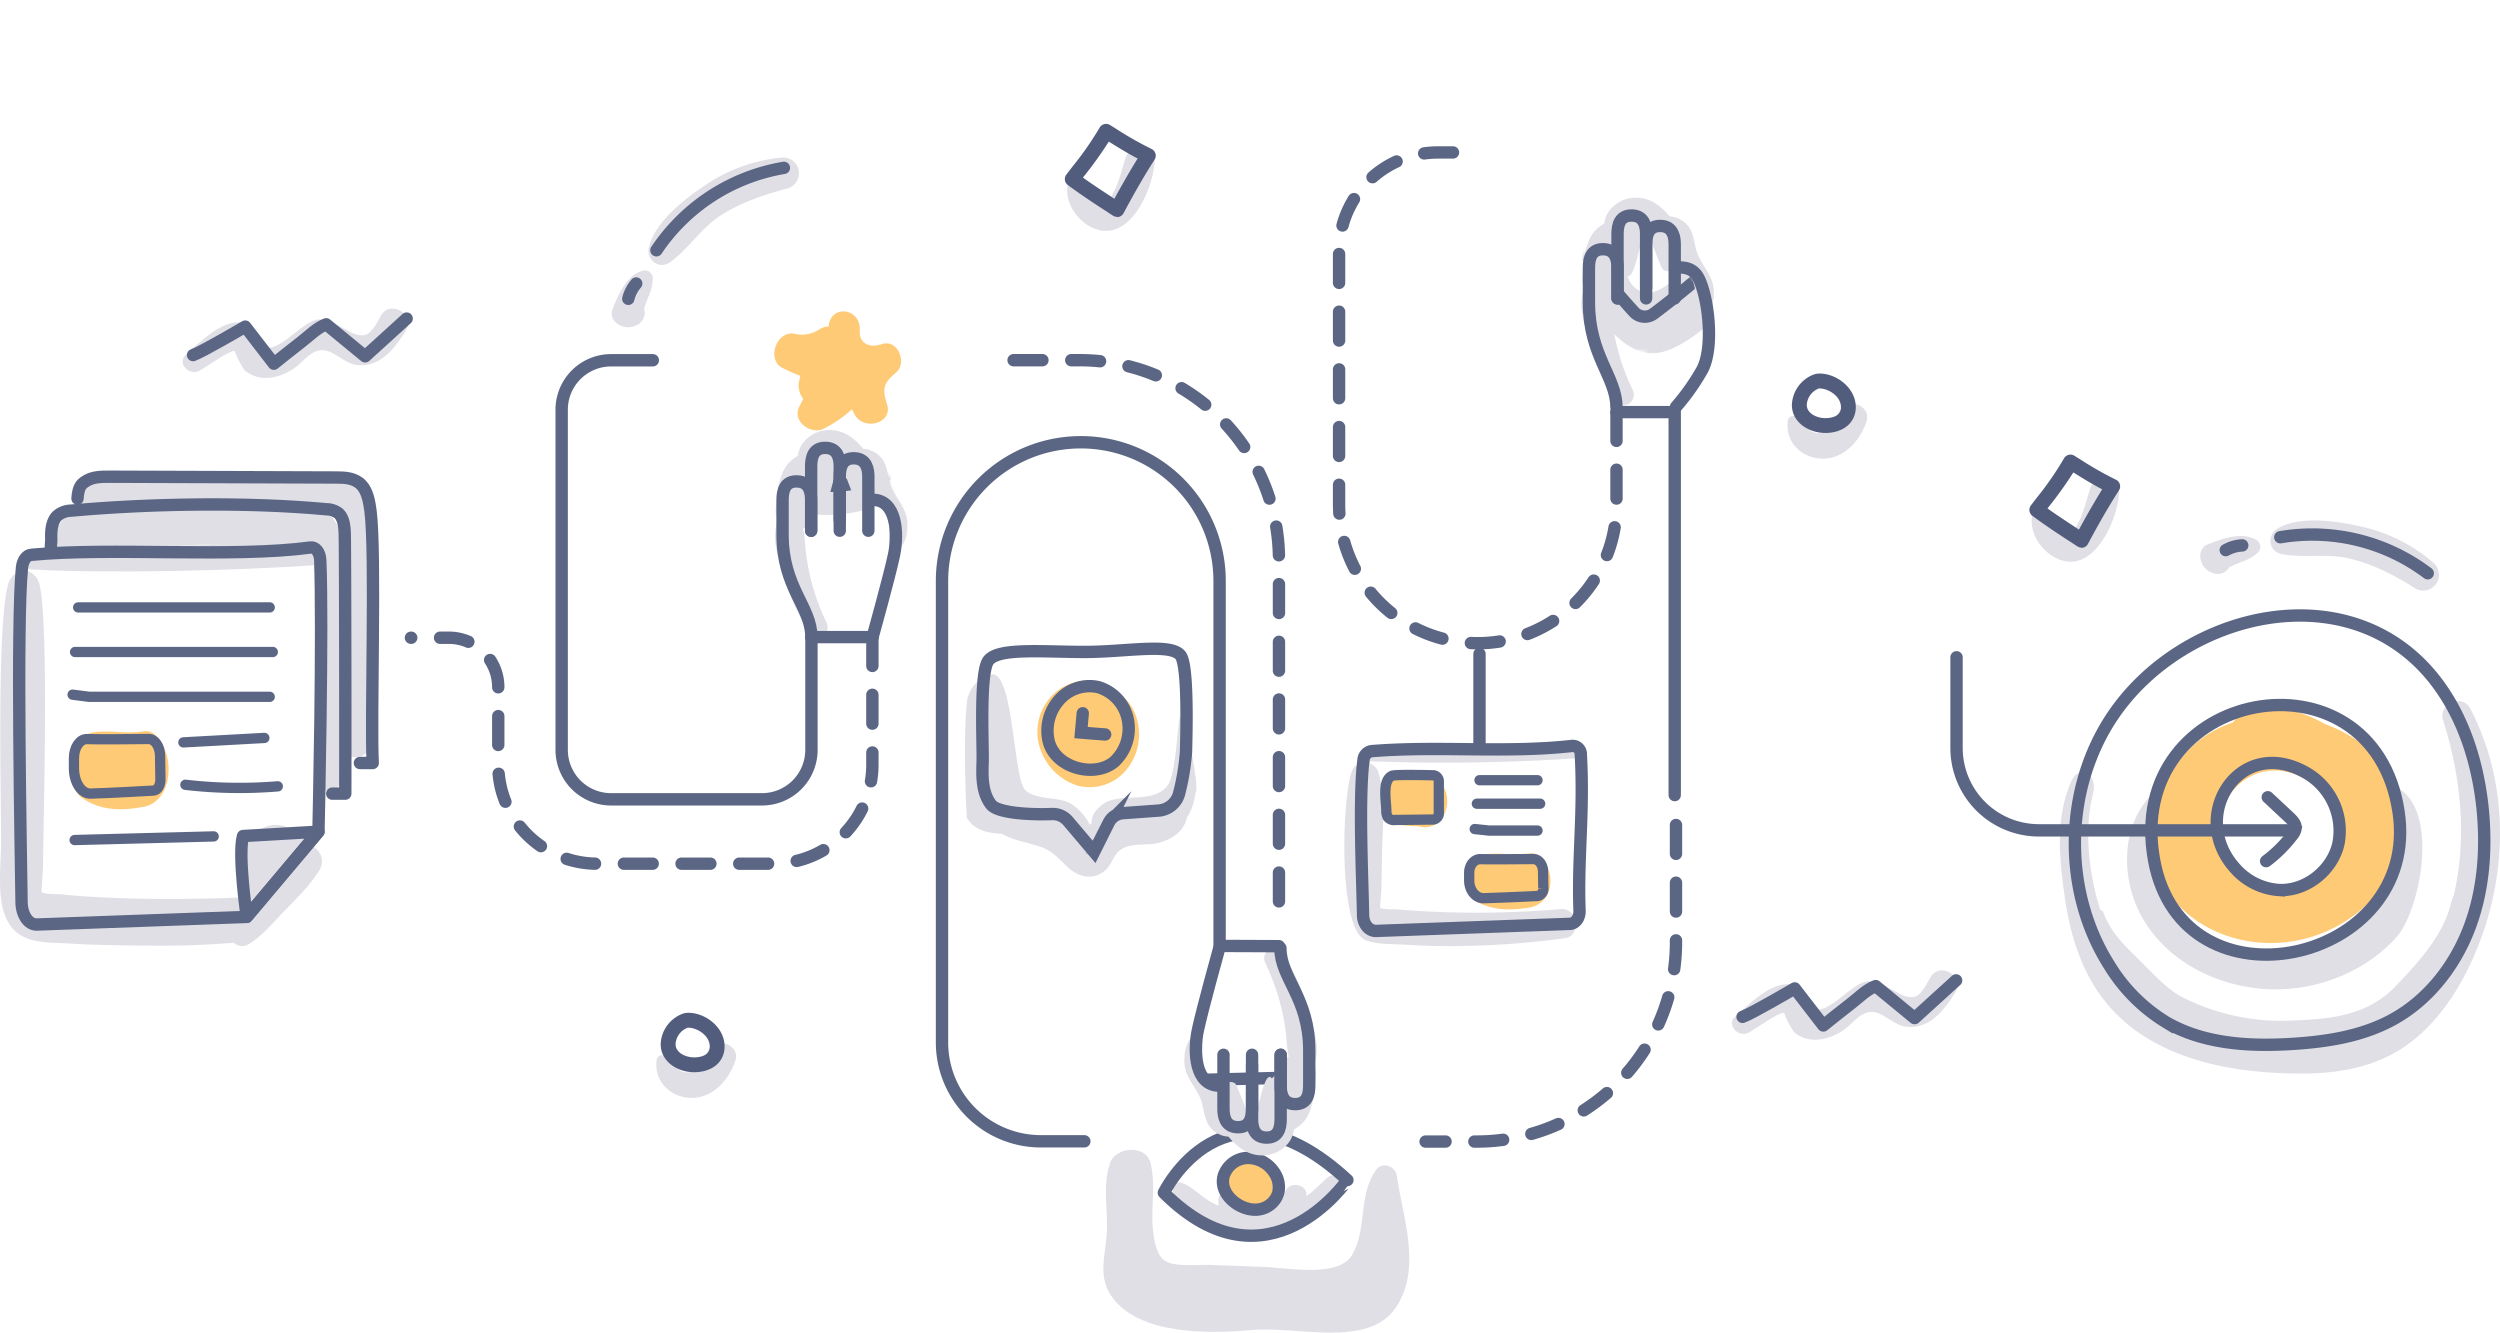 <svg xmlns="http://www.w3.org/2000/svg" xmlns:xlink="http://www.w3.org/1999/xlink" viewBox="0 0 606.76 323.43"><defs><style>.cls-1{filter:url(#luminosity-noclip);}.cls-2{filter:url(#luminosity-noclip-2);}.cls-3{filter:url(#luminosity-noclip-3);}.cls-4{isolation:isolate;}.cls-10,.cls-5{fill:#e0dfe6;}.cls-13,.cls-6{fill:#ffca76;}.cls-14,.cls-16,.cls-18,.cls-19,.cls-7,.cls-9{fill:none;}.cls-13,.cls-14,.cls-16,.cls-18,.cls-19,.cls-7,.cls-9{stroke:#5a6684;}.cls-14,.cls-16,.cls-19,.cls-7,.cls-9{stroke-linecap:round;}.cls-13,.cls-14,.cls-16,.cls-18,.cls-19,.cls-7{stroke-miterlimit:10;}.cls-13,.cls-14,.cls-16,.cls-18,.cls-7,.cls-9{stroke-width:3px;}.cls-8{mask:url(#mask);}.cls-9{stroke-linejoin:round;}.cls-10{mix-blend-mode:multiply;}.cls-11{mask:url(#mask-2);}.cls-12{mask:url(#mask-3);}.cls-14{stroke-dasharray:7;}.cls-15{mask:url(#mask-4);}.cls-16{stroke-dasharray:7.32 7.32;}.cls-17{fill:#525d7d;}.cls-19{stroke-width:2.5px;}.cls-20{filter:url(#luminosity-noclip-4);}</style><filter id="luminosity-noclip" x="360.35" y="0" width="83.12" height="88.45" filterUnits="userSpaceOnUse" color-interpolation-filters="sRGB"><feFlood flood-color="#fff" result="bg"/><feBlend in="SourceGraphic" in2="bg"/></filter><mask id="mask" x="360.35" y="0" width="83.12" height="88.45" maskUnits="userSpaceOnUse"><path class="cls-1" d="M414.89,80.49a26.46,26.46,0,0,0-3.8-13.12,4.36,4.36,0,0,0-4.85-2c3.51-1.19,0-8.12-1.54-9.86a4.29,4.29,0,0,0-5.17-.67c-.31-.42-.63-.84-1-1.26-2.31-2.67-7.66-.63-7.28,3,0,.49.16,1.1.28,1.76a4.46,4.46,0,0,0-2.21,1c-4.08-1-6.32,5.08-3.11,7.62-.7,4.39-1.55,11.07,2.26,14.27A5.76,5.76,0,0,0,392,82.69a5,5,0,0,0,3.34,1.77,4.46,4.46,0,0,0,3.44.76,4.46,4.46,0,0,0,4.64.82,4.94,4.94,0,0,0,.37.85,2.59,2.59,0,0,0,1.61,1.28,3.49,3.49,0,0,0,1.78.24,3.44,3.44,0,0,0,.45-.1c2.06.4,3.8-1.67,3.71-3.64A4.16,4.16,0,0,0,414.89,80.49Z"/></mask><filter id="luminosity-noclip-2" x="164.94" y="52.21" width="70.87" height="75.96" filterUnits="userSpaceOnUse" color-interpolation-filters="sRGB"><feFlood flood-color="#fff" result="bg"/><feBlend in="SourceGraphic" in2="bg"/></filter><mask id="mask-2" x="164.94" y="52.21" width="70.87" height="75.96" maskUnits="userSpaceOnUse"><path class="cls-2" d="M214.91,115.28c-1.1-1.41-5.66-.54-6.28-.75-6.1-2.07-22.2,3.54-19,3.8,1.8.14-.4,10.63.3,9.65,3.45-.18,9-2.06,12.2-1.18.27.8,5.89,1,6.89,1.25,1.89.43,2.63-.36,4.53.07C217.3,129,217.29,118.32,214.91,115.28Z"/></mask><filter id="luminosity-noclip-3" x="271.32" y="257.75" width="66.61" height="58.68" filterUnits="userSpaceOnUse" color-interpolation-filters="sRGB"><feFlood flood-color="#fff" result="bg"/><feBlend in="SourceGraphic" in2="bg"/></filter><mask id="mask-3" x="271.32" y="257.75" width="66.61" height="58.68" maskUnits="userSpaceOnUse"><path class="cls-3" d="M315,259c-4-1.47-9-.9-13.19-1-3.8-.11-7.54-1-10.64,1.47a2.15,2.15,0,0,0,0,3c2.86,2.65,6.93,2,10.64,2.11,4.24.17,9.09,1,13.19-.15C317.82,263.63,317.54,260,315,259Z"/></mask><filter id="luminosity-noclip-4" x="401.3" y="27.84" width="160.91" height="204.75" filterUnits="userSpaceOnUse" color-interpolation-filters="sRGB"><feFlood flood-color="#fff" result="bg"/><feBlend in="SourceGraphic" in2="bg"/></filter><mask id="mask-4" x="401.3" y="27.84" width="160.91" height="204.75" maskUnits="userSpaceOnUse"><g class="cls-20"><path d="M404.6,97.59a136.89,136.89,0,0,1-3.12-37.75,149.24,149.24,0,0,1,2.08-19.09c.73-4.14-2.57-10.13,2.89-12.68.55-.26,4.32-.33,4.67,0,4.45,3.92.63,11.69,0,16.28A150.63,150.63,0,0,0,409.74,61c-.31,12,1.34,23.86,3.36,35.8C413.63,100,405.35,100.78,404.6,97.59Z"/><path d="M558.62,231.16c3.21-8.68,4-33.6,3.4-42.37a68.46,68.46,0,0,0-2.27-13.32c-.79-2.89-.21-6.12-6.16-7.9a2.46,2.46,0,0,0-1.71.19c-4.85,2.73-1,7-.35,10.2a68.34,68.34,0,0,1,1.5,11.66c.34,8.39-1.46,32.68-3.66,41C548.78,232.85,557.79,233.38,558.62,231.16Z"/></g></mask></defs><title>sec_ill_04</title><g class="cls-4"><g id="Layer_2" data-name="Layer 2"><g id="Section_04" data-name="Section 04"><path class="cls-5" d="M288,195.38c-.48-2.36-3.63-2.93-5.21-1.38-3.13,3.07-5,2.91-9.16,3.43a15.6,15.6,0,0,0-5.32,1.4,9.61,9.61,0,0,0-3.33,2.76,5.89,5.89,0,0,0-1.16,1.87c-5.48-5.66-13.2-8.36-20.67-4.31a1.88,1.88,0,0,0,0,3.21c2.88,1.61,5.74,2,8.86,3,3.31,1,4.69,2.77,7,5,2.58,2.5,6.25,3.45,9.21.9,1.61-1.39,1.87-3.51,3.53-4.84,2.64-2.11,6.48-1,9.69-1.93C286,203.26,289,200,288,195.38Z"/><path class="cls-5" d="M594.94,219c-1.95,8-7.79,14.35-13.51,20.35-6.73,7.06-15.54,8-25,8.33a53,53,0,0,1-27.09-5.82c-3.77-2-8.4-7.24-11.47-10.19-2.89-2.78-5.81-6-7.39-10.22-.68-1.81-2.56,1.16-2.51,3,.21,8.73,8.2,17,15.14,21.37,9.69,6.15,21.48,8.57,32.72,9.89,10.78,1.27,21.16-.3,29.54-7.61,7.16-6.24,13.68-16.22,15.71-25.54C601.8,219.36,596.36,213.24,594.94,219Z"/><path class="cls-5" d="M599.51,171.91c-1.91-3.64-7.84-1.16-6.57,2.84,4.89,15.45,6.22,32.17,1.17,47.75-2.38,7.33-6.11,14.62-11.49,20.1-6.32,6.44-14.44,8.33-23.11,8.41-13.41.13-29.41-1.71-39.46-11.82-10.49-10.56-15.75-32.54-12.05-46.63,1.23-4.68-3.3-7.49-5.37-2.78-3.87,8.81-2.81,19-1.46,28.33,1.32,9.12,4.17,18.11,10,25.27,11.51,14.06,31.34,17.33,48.3,17.17,9.44-.09,18.73-2,26.29-8.12C593,246.6,598,238.3,601.43,229.65,608.84,211.09,608.82,189.66,599.51,171.91Z"/><path class="cls-5" d="M582.51,191.59c-1.29-.86,1.27,5.25.46,6.36-2.39,3.27-1.34,7.65-2.18,11.48a26,26,0,0,1-5.66,11.49c-6.06,7-15.58,10.47-24.7,10.05-8.21-.37-16.58-4-21.46-10.8-5.43-7.54-5.6-16.13-3.43-24.8.52-2.06-2.13-3.8-3.67-2.14-7.56,8.12-7,21.47-1.33,30.5,6.06,9.71,17,15.19,28.13,16.23,12,1.12,24.86-3.46,33-12.54C587.2,221.17,592,197.92,582.51,191.59Z"/><path class="cls-6" d="M582.34,192.6c-2.78-8-10-13.94-18-16.85-7.45-4.17-17.62-6.54-22.43-.38A26.7,26.7,0,0,0,523.86,196a7.5,7.5,0,0,0-3.12,6.63c3.25,25.64,33.45,34.15,52.41,18.1C581.11,214,585.87,202.83,582.34,192.6Zm-43.27,4.5c2.68-8.41,13-14.81,24-5.51,3.13,4.55,6.13,12.35,2.88,17.13-.62.91-4.78,4-5.52,4.7-8.08,4-11.42.74-15.86-.75C540.47,210.26,537.14,203.16,539.07,197.1Z"/><path class="cls-7" d="M560,187.74a16.25,16.25,0,0,1,7.55,17c-1.46,6.46-7.81,11.57-14.43,11.27a15.54,15.54,0,0,1-10.54-5.16C530.8,198,543.71,178.06,560,187.74Z"/><path class="cls-7" d="M582.15,197.09c5.51,36.77-52.47,49.64-59.35,11.65C515.21,166.83,576,155.72,582.15,197.09Z"/><path class="cls-7" d="M591.46,165.68c6.55,8.72,9.91,19.52,11.06,30.37,1,9.81.31,19.93-3.2,29.15s-9.93,17.49-18.58,22.24c-7.43,4.08-16.05,5.41-24.51,5.93-10.4.64-21.34,0-30.36-5.18A41.34,41.34,0,0,1,512,234.37c-11.48-18-11.19-42.82.72-60.56C530,148.07,571.08,138.57,591.46,165.68Z"/><g class="cls-8"><path class="cls-5" d="M442.37,45.92c-5.82,7.41-12.08,18-18.87,24.59-5,4.83-15.62,16.06-23.38,15.2S387.68,75.3,382.25,70.46c-6.35-5.67-18-24.35-21.59-32.2-1-2.26.72-5.65,3.57-4.65,6.17,2.17,15,17.67,19.82,21.94q4.28,3.76,8.58,7.5c3,2.6,1.66,5.51,5.14,7.41,4.6,2.51,9.65-3.92,13-7,2.68-2.44,6.11-6,8.64-8.61,5.33-5.43,11.47-9.74,16.17-15.73C439.4,34.3,446.14,41.12,442.37,45.92Z"/><path class="cls-9" d="M400.67,3c-10.75,9.39-23.79,21.31-33.73,30.83a3.53,3.53,0,0,0-.29,4.79c9.72,11.8,19.88,26.09,29.91,37.07a3.57,3.57,0,0,0,4.78.46c12.37-9.26,25.79-21.71,37.21-33a4.28,4.28,0,0,0-.06-6.19c-10.45-9.8-20-21.55-29.21-33.17A6,6,0,0,0,400.67,3Z"/><path class="cls-6" d="M419.42,35.7c0-8.55-6.75-14.62-14.23-15.9a10.41,10.41,0,0,0-6.67.19,15.25,15.25,0,0,0-2.42.79c-4.58,1.66-8.66,5.26-10,9.93a15.38,15.38,0,0,0,1.68,11.38,14,14,0,0,0,10.79,8.75,12.63,12.63,0,0,0,7.06-.66C412.88,49.07,419.43,44,419.42,35.7Z"/><path class="cls-10" d="M417.89,23.14a2.62,2.62,0,0,0-3.81,2.93c1.47,5.66,1.17,9.25-1.7,14.52s-6.79,7.13-12.56,5.79c-4.56-1.05-9.38-3.3-10.46-8.33-.84-3.92,1.62-7.28,1.06-11.2-.24-1.66-2.31-2.47-3.74-2.13-7.53,1.83-7.56,12.7-5,18.46C385,51,393.24,54.82,401.35,55.61c8.73.86,15.43-3.62,19-11.42C423.45,37.57,425.08,27.6,417.89,23.14Z"/><path class="cls-7" d="M385.51,30.43C394.85,7.38,428.8,19.37,417.64,44,410.53,59.76,377.5,50.21,385.51,30.43Z"/><path class="cls-9" d="M399.13,29.95l0,7.82c3,0,5.09.06,8.15,0"/><path class="cls-9" d="M384.29,35.7c1.86.1,3.61-.09,5.47,0"/><path class="cls-9" d="M402.63,18.11c-.44,1.1.08,2.77-.08,4.87"/><path class="cls-9" d="M419.42,34.09a32,32,0,0,1-5.35.21"/><path class="cls-9" d="M403.41,51.9c0-1.53-.09-3.19,0-5.1"/></g><path class="cls-5" d="M339,285.33c-.33-2.33-3.59-3.56-5.14-1.26-4.3,6.36-2,14.28-5.73,20.55-3.35,5.63-16.09,3-21.84,2.84q-6.41-.22-12.81-.47c-2.76-.11-8.58.63-10.93-1.11-2.53-1.87-2.89-8.11-2.87-10.66,0-4.48.62-8.36-.39-12.83-1.06-4.66-8.58-4.19-9.92,0-1.9,5.92-.31,11.46-.78,17.47-.4,5.11-2.1,10,1.16,14.73,6.54,9.43,23.5,9.16,34,8.22,11.33-1,28.3,4.46,35-5.45C345.15,308,340.53,295.75,339,285.33Z"/><path class="cls-6" d="M205.28,100.63c.51-.41,1-.85,1.48-1.3.25.49.51,1,.77,1.44,2.17,3.8,9.25,2,7.76-2.66-1.21-3.8-.87-5.11,2.16-7.66,2.84-2.39.45-8.25-3.43-6.93-2.68.91-5,.1-5.35-2.46,0-.5,0-1,0-1.55-.25-4.75-6.9-5.5-7.53-.55,0,.1,0,.2,0,.3a3.85,3.85,0,0,0-2.14.6A7.72,7.72,0,0,1,192.81,81c-4.36-.8-6.88,6.32-2.87,8.32a45,45,0,0,0,4.31,1.92c-.1.41-.21.82-.31,1.23a5.33,5.33,0,0,0,1,4.34l-1,2c-1.69,3.47,2.9,6.82,6,5.23A33.26,33.26,0,0,0,205.28,100.63Z"/><g class="cls-11"><path class="cls-5" d="M233.4,82.69c-.83-4-6.79-2.91-6.9.93-.37,12.91-12,24.86-25,25A23.37,23.37,0,0,1,185.94,103c-5.69-4.95-9.6-11.59-12.3-18.34-3.58-8.95-8.93-7.72-8.69,2,.27,11,2.25,22.48,11,29.61a39,39,0,0,0,27.85,8.57c10.64-1,18.42-5.87,24.26-14.65,2.64-4,5.4-8.19,6.23-13S234.35,87.27,233.4,82.69Z"/><path class="cls-7" d="M181.1,59.59A35.47,35.47,0,0,1,203,53.8c12.87.91,25,9.66,29.44,21.78s.6,26.94-9.47,35c-11.28,9-29.79,10-40.65,1.4-9.91-7.88-16.45-17.23-14.7-31.75C168.67,71.78,174.12,64.23,181.1,59.59Z"/><path class="cls-9" d="M201.64,64.25,210,77.35l14,.2a75,75,0,0,1-9.56,10.71c0,4.51.15,14.07.15,14.07s-8.51-5.46-12.3-8.09a81.75,81.75,0,0,1-12.7,7.59,82.14,82.14,0,0,0,3.81-16,47.39,47.39,0,0,1-12.3-8.46c3.31-.92,14.49-1.55,15.93-2.54C200,72.77,200.65,67.68,201.64,64.25Z"/></g><g class="cls-12"><path class="cls-7" d="M279.62,262.38l52-1.29a4.67,4.67,0,0,1,4.79,4.72L336,306.68c0,1.71-.11,3.6-1.29,4.84s-3.48,1.41-5.39,1.35c-12.43-.42-48.59,4.82-53.42,0-4.09-4.07-2.95-32.07-2.75-44A6.67,6.67,0,0,1,279.62,262.38Z"/></g><path class="cls-5" d="M322.12,285.85c-2.39,2.24-4.51,4.43-7.48,6a27.89,27.89,0,0,1-10.09,2.66c-3.66.37-6.93-.93-10.19-2.54-2.79-1.38-5-4.15-7.92-5a1.52,1.52,0,0,0-1.85,1.85c.7,3.46,5.39,6.28,8.36,7.74a31.94,31.94,0,0,0,12.13,2.69c7.57.31,16.55-4.09,20.59-10.56C327.08,286.36,324,284.12,322.12,285.85Z"/><path class="cls-5" d="M311.73,290.1c-.26,2.19-5.82,1.7-7.23,1.62a19.73,19.73,0,0,1-7.12-1.84,1.1,1.1,0,0,0-1.63.94c-.62,5.62,5.41,6.72,9.82,6.62,5.23-.12,9.49-1.4,11.37-6.63C318.15,287.41,312.21,286,311.73,290.1Z"/><path class="cls-13" d="M297,285.37a6.27,6.27,0,0,1,5.6-4.33,7.64,7.64,0,0,1,6.47,3.24,6.37,6.37,0,0,1,1.16,5.28,5.77,5.77,0,0,1-4.51,3.94C301.47,294.3,295.68,290.1,297,285.37Z"/><path class="cls-9" d="M282.47,289.48s14.8-30.55,44.55-3.08C327,286.4,307.62,314.64,282.47,289.48Z"/><path class="cls-5" d="M189.37,38.28a39.44,39.44,0,0,0-18.69,7c-4.89,3.29-11.64,8.64-13.16,14.6-.81,3.19,2.43,5.73,5.23,3.68,4.43-3.24,7.32-8.1,12.08-11.21s10.31-5,15.94-6.52A3.82,3.82,0,0,0,189.37,38.28Z"/><path class="cls-5" d="M158.43,67.49a1.91,1.91,0,0,0-2.38-1.81c-3.91,1-6,5.9-7.36,9.26-1.1,2.78,2,4.89,4.43,4.43a3.14,3.14,0,0,0,1-.28,3.32,3.32,0,0,0,2.19-4.16q.5-1.41,1-2.8A10.9,10.9,0,0,0,158.43,67.49Z"/><path class="cls-7" d="M190.25,40.74a46.5,46.5,0,0,0-30.93,20"/><path class="cls-7" d="M154.41,68.81a9.06,9.06,0,0,0-1.92,3.71"/><path class="cls-5" d="M590.5,136.52a39.44,39.44,0,0,0-17.89-8.81c-5.75-1.3-14.28-2.53-19.65.46-2.87,1.6-2.49,5.7.91,6.33,5.4,1,10.92-.25,16.44,1.08,5.7,1.37,10.74,4,15.68,7.1A3.82,3.82,0,0,0,590.5,136.52Z"/><path class="cls-5" d="M548,134.1a1.91,1.91,0,0,0-.32-3c-3.39-2.18-8.43-.33-11.79,1-2.77,1.11-2.16,4.84-.18,6.26a3.14,3.14,0,0,0,.87.52,3.32,3.32,0,0,0,4.53-1.27q1.36-.61,2.74-1.18A10.9,10.9,0,0,0,548,134.1Z"/><path class="cls-7" d="M589.22,139.13a46.5,46.5,0,0,0-35.78-8.74"/><path class="cls-7" d="M544.2,132.37a9.06,9.06,0,0,0-4,1.15"/><path class="cls-5" d="M189.33,137a62.53,62.53,0,0,0,7.07,16.6c1.71,2.71,5.48.36,4.22-2.47a53.54,53.54,0,0,1-5-16.91c-.47-4.29-.21-7.25-3.3-10.48a1.23,1.23,0,0,0-1.73,0C186.92,127.62,188,132.11,189.33,137Z"/><path class="cls-5" d="M197.19,125.56a7.53,7.53,0,0,1,1.8-2.51c1.85,2.42,3.22-8,4.73-11.12.34,0,3.76,9.83,4.09,9.75.49,1,4.21.25,5.23.74,4.41,2.14,1.8,9,3.33,12.26.55,1.16-1,.49,0,0,3-1.43,4-4.55,3.86-7.73-.2-4-3.09-6.09-4.15-9.51-.9-2.9-.66-5.63-3.56-7.52a5.84,5.84,0,0,0-3-1c-2.33-2.83-5.35-5-9.36-4.47a8,8,0,0,0-5,2.71,6.55,6.55,0,0,0-1.51,3.49c-4.54,2.54-4.57,6.81-5.33,12.42C187.49,129,195,131.21,197.19,125.56Z"/><line class="cls-7" x1="196.94" y1="154.63" x2="211.73" y2="154.63"/><path class="cls-7" d="M196.94,154.63V182a12,12,0,0,1-12,12H148.32a12,12,0,0,1-12-12V99.44a12,12,0,0,1,12-12h10.12"/><path class="cls-7" d="M211.78,154.63s4.11-14.79,5.19-19.89c1.13-5.38.62-13.45-5.22-13.45"/><path class="cls-7" d="M210.75,128.81V115.74c0-1.56-.28-4.39-3.33-4.51s-3.61,2.25-3.61,4.51v13.07"/><path class="cls-7" d="M196.87,128.81v-7.46c0-1.56-.28-4.39-3.33-4.51s-3.61,2.25-3.61,4.51v8.4c0,12.94,7,17.5,7,24.89"/><path class="cls-7" d="M203.81,126.28V113.21c0-1.56-.28-4.39-3.33-4.51s-3.61,2.25-3.61,4.51v15.6"/><path class="cls-14" d="M211.73,154.63v30.93a24,24,0,0,1-24,24.06H144.93a24,24,0,0,1-24-24V166.78a12,12,0,0,0-12-12H99.74"/><path class="cls-5" d="M318.36,247.83a62.53,62.53,0,0,0-7.07-16.6c-1.71-2.71-5.48-.36-4.22,2.47a53.54,53.54,0,0,1,5,16.91c.47,4.29.21,7.25,3.3,10.48a1.23,1.23,0,0,0,1.73,0C320.76,257.17,319.65,252.68,318.36,247.83Z"/><path class="cls-5" d="M310.49,259.23a7.53,7.53,0,0,1-1.8,2.51c-1.85-2.42-3.22,8-4.73,11.12-.34,0-3.76-9.83-4.09-9.75-.49-1-4.21-.25-5.23-.74-4.41-2.14-1.8-9-3.33-12.26-.55-1.16,1-.49,0,0-3,1.43-4,4.55-3.86,7.73.2,4,3.09,6.09,4.15,9.51.9,2.9.66,5.63,3.56,7.52a5.84,5.84,0,0,0,3,1c2.33,2.83,5.35,5,9.36,4.47a8,8,0,0,0,5-2.71,6.55,6.55,0,0,0,1.51-3.49c4.54-2.54,4.57-6.81,5.33-12.42C320.19,255.84,312.68,253.58,310.49,259.23Z"/><path class="cls-7" d="M295.91,230.16s-4.11,14.79-5.19,19.89c-1.13,5.38-.62,13.45,5.22,13.45"/><path class="cls-7" d="M296.94,256v13.07c0,1.56.28,4.39,3.33,4.51s3.61-2.25,3.61-4.51V256"/><path class="cls-7" d="M310.82,256v7.46c0,1.56.28,4.39,3.33,4.51s3.61-2.25,3.61-4.51V255c0-12.94-7-17.5-7-24.89"/><path class="cls-7" d="M303.88,258.52v13.07c0,1.56.28,4.39,3.33,4.51s3.61-2.25,3.61-4.51V256"/><path class="cls-7" d="M310.39,229.64,296,229.58V141a33.66,33.66,0,0,0-33.66-33.66h0A33.66,33.66,0,0,0,228.63,141l0,112a24,24,0,0,0,24,24h10.54"/><path class="cls-14" d="M246,87.42h15.83a48.37,48.37,0,0,1,48.58,48.16v86.85"/><path class="cls-5" d="M385,80.57a62.53,62.53,0,0,0,7.07,16.6c1.71,2.71,5.48.36,4.22-2.47a53.54,53.54,0,0,1-5-16.91c-.47-4.29-.21-7.25-3.3-10.48a1.23,1.23,0,0,0-1.73,0C382.64,71.23,383.75,75.72,385,80.57Z"/><path class="cls-5" d="M392.91,69.17a7.53,7.53,0,0,1,1.8-2.51c1.85,2.42,3.22-8,4.73-11.12.34,0,3.76,9.83,4.09,9.75.49,1,4.21.25,5.23.74,4.41,2.14,1.8,9,3.33,12.26.55,1.16-1,.49,0,0,3-1.43,4-4.55,3.86-7.73-.2-4-3.09-6.09-4.15-9.51-.9-2.9-.66-5.63-3.56-7.52a5.84,5.84,0,0,0-3-1c-2.33-2.83-5.35-5-9.36-4.47a8,8,0,0,0-5,2.71,6.55,6.55,0,0,0-1.51,3.49c-4.54,2.54-4.57,6.81-5.33,12.42C383.21,72.56,390.72,74.82,392.91,69.17Z"/><path class="cls-7" d="M406.77,98.76a54.76,54.76,0,0,0,6.39-9.05c2.8-5.28,1.57-16.89-.75-21.88-1.16-2.49-3-2.92-4.95-2.92"/><path class="cls-7" d="M406.46,72.42V59.35c0-1.56-.28-4.39-3.33-4.51s-3.61,2.25-3.61,4.51V72.42"/><path class="cls-7" d="M392.58,72.42V65c0-1.56-.28-4.39-3.33-4.51s-3.61,2.25-3.61,4.51v8.4c0,12.94,6.68,18.08,6.68,25.46"/><path class="cls-7" d="M399.52,69.88V56.82c0-1.56-.28-4.39-3.33-4.51s-3.61,2.25-3.61,4.51v15.6"/><path class="cls-14" d="M406.77,200.23V228.9a48.37,48.37,0,0,1-48.58,48.16H346"/><path class="cls-7" d="M474.86,159.53v22a20,20,0,0,0,20,20h61.62"/><g class="cls-15"><line class="cls-7" x1="445.82" y1="39.59" x2="449.32" y2="39.57"/><path class="cls-16" d="M456.59,40.26a24.06,24.06,0,0,1,18.27,23.35v81.55"/><line class="cls-7" x1="474.86" y1="148.81" x2="474.86" y2="152.31"/></g><path class="cls-7" d="M550.4,193.5l5.21,4.87c.78.73,1.63,1.63,1.54,2.69a3.38,3.38,0,0,1-.82,1.67A32.08,32.08,0,0,1,550,209"/><path class="cls-5" d="M507.28,118.58c-1.15,3.53-1.81,7.19-4.08,10.26-2.65,3.58-5.91-1.62-7.2-4-.81-1.47-2.66-.6-2.85.77-.73,5.52,5.24,11.82,10.88,10.55,6.12-1.38,10-11.15,10.31-16.66C514.59,115.34,508.49,114.86,507.28,118.58Z"/><path class="cls-17" d="M505.21,132.92a1.81,1.81,0,0,1-1-.3l-2-1.3c-3-1.94-6-3.95-8.94-6.12a1.8,1.8,0,0,1-.36-2.54l1.4-1.83a77,77,0,0,0,6.62-9.56,1.8,1.8,0,0,1,2.53-.66l1.29.8a84.25,84.25,0,0,0,8.77,5,1.8,1.8,0,0,1,.76,2.61c-2.84,4.42-5.4,9-7.53,13a1.8,1.8,0,0,1-1.59.95Zm-8.28-9.53c2.39,1.71,4.87,3.33,7.28,4.91l.35.23c1.68-3.06,3.58-6.44,5.65-9.77-2.43-1.26-4.76-2.7-7-4.1a93.88,93.88,0,0,1-6,8.38Z"/><path class="cls-5" d="M273.18,38.29c-1.15,3.53-1.81,7.19-4.08,10.26-2.65,3.58-5.91-1.62-7.2-4-.81-1.47-2.66-.6-2.85.77-.73,5.52,5.24,11.82,10.88,10.55,6.12-1.38,10-11.15,10.31-16.66C280.49,35,274.38,34.57,273.18,38.29Z"/><path class="cls-17" d="M271.11,52.63a1.81,1.81,0,0,1-1-.3l-2-1.3c-3-1.94-6-3.95-8.94-6.12a1.8,1.8,0,0,1-.36-2.54l1.4-1.83A77,77,0,0,0,266.87,31a1.8,1.8,0,0,1,2.53-.66l1.29.8a84.25,84.25,0,0,0,8.77,5,1.8,1.8,0,0,1,.76,2.61c-2.84,4.42-5.4,9-7.53,13a1.8,1.8,0,0,1-1.59.95Zm-8.28-9.53c2.39,1.71,4.87,3.33,7.28,4.91l.35.23c1.68-3.06,3.58-6.44,5.65-9.77-2.43-1.26-4.76-2.7-7-4.1a93.88,93.88,0,0,1-6,8.38Z"/><path class="cls-5" d="M446.54,99.62c-1.13,1.85-1.64,4.48-3.91,5.28-2.62.93-4.53-1.1-5.73-3.17-.65-1.12-2.83-1.08-3,.4-.68,4.9,3,8.83,7.9,9.17,5.46.39,9.59-4.16,11.21-9C454.27,98.47,448.57,96.3,446.54,99.62Z"/><path class="cls-17" d="M443,105.08c-4,0-8.1-2.55-8.1-6.81a8.21,8.21,0,0,1,5.46-7.43,4.11,4.11,0,0,1,1.25-.18c4.15,0,8.8,3.5,8.8,8.19C450.38,102.57,447.4,105.08,443,105.08Zm-2.09-12.52.55,1.72a4.54,4.54,0,0,0-2.95,4c0,2,2.33,3.2,4.5,3.2,1.14,0,3.8-.26,3.8-2.62,0-2.75-3.12-4.58-5.19-4.58h-.15Z"/><path class="cls-5" d="M172,254.77c-1.13,1.85-1.64,4.48-3.91,5.28-2.62.93-4.53-1.1-5.73-3.17-.65-1.12-2.83-1.08-3,.4-.68,4.9,3,8.83,7.9,9.17,5.46.39,9.59-4.16,11.21-9C179.75,253.62,174,251.45,172,254.77Z"/><path class="cls-17" d="M168.45,260.23c-4,0-8.1-2.55-8.1-6.81a8.21,8.21,0,0,1,5.46-7.43,4.11,4.11,0,0,1,1.25-.18c4.15,0,8.8,3.5,8.8,8.19C175.86,257.72,172.88,260.23,168.45,260.23Zm-2.09-12.52.55,1.72a4.54,4.54,0,0,0-2.95,4c0,2,2.33,3.2,4.5,3.2,1.14,0,3.8-.26,3.8-2.62,0-2.75-3.12-4.58-5.19-4.58h-.15Z"/><path class="cls-5" d="M283.31,190.73c-3.23,4.14-10.41,2-14.46,3.78-1.77.8-4.1,2.92-3.91,5.31l-.42.37a13.76,13.76,0,0,0-4.19-4.87c-3.38-2.27-8.52-.85-11.49-3.56s-2.84-29.87-8.45-28a7.77,7.77,0,0,0-5.73,6.77c-1,9.63-.06,27.78,0,27.9,2.94,5.4,11.41,3.51,14.28,4,2.57.4,4.74-.78,7.2.54,1.81,1,2.88,1.38,4.18,2.77.44.81.86,1.63,1.28,2.39,1.61,2.94,5.11,1.65,5.34-1.73.3-4.49,15.34-5.2,15.55-5.23,7,.18,7.49-8.42,7.76-8.92.8-1.46-2.38-18.09-3.71-18.44C285.78,173.62,285.65,187.74,283.31,190.73Z"/><path class="cls-18" d="M239.85,160.38c-2.17,3.08-1.23,20.77-1.36,24.51s-.16,7.51,2.05,10.39c1.66,2.16,10.12,2.48,14.75,2.29a4.83,4.83,0,0,1,3.89,1.68l6.37,7.52,3.57-7.15a4.14,4.14,0,0,1,3.41-2.26l8.67-.63a5.57,5.57,0,0,0,5-4.25,58.17,58.17,0,0,0,1.65-9.95c.07-3.21.64-20.84-1.31-23.43-2.34-3.11-13.26-.84-23.56-.87S242.1,157.18,239.85,160.38Z"/><path class="cls-6" d="M276.07,175a11.68,11.68,0,0,0-6-7.71c-3.55-2.86-8.64-2.73-12.55-.25a12.61,12.61,0,0,0-5.27,14,14.11,14.11,0,0,0,9.15,9.6A11.59,11.59,0,0,0,273,187.28,13.58,13.58,0,0,0,276.07,175Z"/><path class="cls-18" d="M254.58,180.15a11.21,11.21,0,0,1,2.18-9.9,9.79,9.79,0,0,1,9.77-3.49,10.31,10.31,0,0,1,7.22,8,11,11,0,0,1-3.25,10.07C265.95,188.79,256.47,186.64,254.58,180.15Z"/><path class="cls-7" d="M262.79,173.11l-.42,4.68c1.59.12,3.09.3,5.86.47"/><path class="cls-5" d="M378.89,220.63a237.7,237.7,0,0,1-39.82.09c-.71-.06-3.69.06-4.13-.45,0,.05.32-4.43.32-4.32l.17-8.85c.12-6.46.89-13.3-.86-19.59a3.45,3.45,0,0,0-6.6,0c-2.37,7.67-3.08,38.14,3.46,40.67,2.93,1.13,6.54.9,9.62,1.1,4.65.29,9.29.42,13.95.32a212.33,212.33,0,0,0,24.84-1.89C383.84,227.15,382.93,220.32,378.89,220.63Z"/><path class="cls-5" d="M382.2,179.8c-16.5.93-32.94,1.08-49.45,1.42-1.81,0-1.8,3.48,0,3.56a483.43,483.43,0,0,0,49.45-.71C384.35,184,384.37,179.68,382.2,179.8Z"/><path class="cls-6" d="M344.4,187.85l-.3-.08A.45.45,0,0,0,344.4,187.85Z"/><path class="cls-6" d="M348.73,189a5,5,0,0,0-3.33-1.17c-.19,0-.67.08-1,.07.25.07.24.07,0,0l-.63-.14a10.17,10.17,0,0,0-2.65-.39c-2.57.14-4.7,2.38-5,5.67-.31,3,1.16,6.59,3.68,7.18a31.2,31.2,0,0,0,4.18.3c.51.05,1,.2,1.51.25a5.07,5.07,0,0,0,3.33-1c1.51-.95,2.42-3.3,2.42-5.37A6.9,6.9,0,0,0,348.73,189Z"/><path class="cls-6" d="M371.14,207.14c-3.52.55-7-.27-10.47.19a5.36,5.36,0,0,0-4.63,4.49c-.52,2.42.3,5.8,2.21,6.91,4.08,2.36,8.5,2.24,12.9,1.55,2.77-.43,5.16-2.71,5.16-6.57C376.3,210.5,373.92,206.71,371.14,207.14Z"/><path class="cls-7" d="M330.82,222.13c-.13-8.41-1.1-28.22.1-37.63a2.34,2.34,0,0,1,1.91-2.19c16.46-1.34,32.75.54,48.84-1.28a2,2,0,0,1,2,2.12c.8,14.19-.79,24.86-.31,37.92.06,1.68-1,3.1-2.29,3.15L334,225.94C332.26,226,330.85,224.29,330.82,222.13Z"/><path class="cls-19" d="M336.47,196.64a3.4,3.4,0,0,0,.34,1.69,1.92,1.92,0,0,0,1.81.68l9.28-.11a1.54,1.54,0,0,0,1.3-1.72c0-2.44,0-5.55,0-7.4a1.47,1.47,0,0,0-1.23-1.61c-2.82-.07-9.52-.19-10.14.12C335.45,189.47,336.4,194.12,336.47,196.64Z"/><line class="cls-19" x1="359.08" y1="189.36" x2="373.16" y2="189.36"/><line class="cls-19" x1="358.44" y1="195.06" x2="373.8" y2="195.06"/><path class="cls-19" d="M357.92,201.21c1.14.16,2.29.21,3.43.37h11.81"/><path class="cls-19" d="M372.12,208.49c1.29,0,2.35,1.3,2.38,2.94l.07,4.1a1.76,1.76,0,0,1-1.43,1.94c-2.84.13-9.15.42-13.08.53-1.89,0-3.46-1.88-3.48-4.29,0-.65,0-1.29,0-1.88,0-1.86,1.22-3.33,2.68-3.31C362.16,208.58,368.63,208.52,372.12,208.49Z"/><line class="cls-7" x1="359.08" y1="180.29" x2="359.08" y2="158.71"/><path class="cls-5" d="M468.51,237.22c-.73,1.32-2.08,4-3.51,4.58-2.12.79-4.25-.85-6-1.72-1.92-.95-3.67-2.15-5.85-1.89-4,.47-10,9-13.47,6.28-.88-.7-1.07-3-2-4a5.2,5.2,0,0,0-4.15-1.58c-4.43.14-9.18,5-12.33,7.8-2.31,2,.63,5.11,3.07,4,1.28-.59,7.71-5.27,8.75-4.84a21.16,21.16,0,0,0,2.44,4.68c3.62,3,8.41,1.9,12-.54,2.29-1.58,4-4.47,7-4.39,2.46.07,5.3,3.21,8,3.57,5.81.77,9.45-4,12.15-8.4C476.92,236.9,470.7,233.27,468.51,237.22Z"/><path class="cls-9" d="M422.92,246.8c2.43-.89,12.66-6.91,12.66-6.91l6.94,9s4.74-3.81,6.71-5.31,3.71-3.38,6-4.25l9.45,7.77,10.08-9.16"/><path class="cls-5" d="M92.46,76.6c-.73,1.32-2.08,4-3.51,4.58-2.12.79-4.25-.85-6-1.72-1.92-.95-3.67-2.15-5.85-1.89-4,.47-10,9-13.47,6.28-.88-.7-1.07-3-2-4a5.2,5.2,0,0,0-4.15-1.58c-4.43.14-9.18,5-12.33,7.8-2.31,2,.63,5.11,3.07,4,1.28-.59,7.71-5.27,8.75-4.84a21.16,21.16,0,0,0,2.44,4.68c3.62,3,8.41,1.9,12-.54,2.29-1.58,4-4.47,7-4.39,2.46.07,5.3,3.21,8,3.57,5.81.77,9.45-4,12.15-8.4C100.87,76.29,94.65,72.66,92.46,76.6Z"/><path class="cls-9" d="M46.86,86.18c2.43-.89,12.66-6.91,12.66-6.91l6.94,9s4.74-3.81,6.71-5.31,3.71-3.38,6-4.25l9.45,7.77,10.08-9.16"/><path class="cls-5" d="M80.15,125.11c-3.74-4-10.63-2.32-15.17-2.33-13.8,0-34.32-1.37-47.86,2.08-2.79.71-5.58,7.39-2.81,8.11,8.84,2.32,26.52-.82,35.53-.76l14,.09,7,0c2.77,0,4.46-.17,5.25,1.95.21.56.35,53,.44,53.9.32,3.3,4.46,5.77,6,1.93.61-1.58.92-55,.92-56.62A12.28,12.28,0,0,0,80.15,125.11Z"/><path class="cls-5" d="M88.62,120.94c-2.94-5.89-8-5.79-13.11-5.87-15.66-.26-39.52-1.13-55,1.66-2.53.45-2.44,5.46,0,6,11.44,2.57,30.8.59,42.4.93l9.2.26c2.11.06,7-.91,8.8.36,4.65,3.2,2.31,49.91,1.82,55.08-.56,6,7.18,5.86,7.8,0C91.29,171.65,92.11,127.93,88.62,120.94Z"/><path class="cls-5" d="M75.07,205.17a7.48,7.48,0,0,0-4.87-4.28l-.48-.09c-3.34-1.4-6.36-.15-9.12,2.41l-.39.36c-1.57,1.46-2.65,5.11-2.56,7.39a12.84,12.84,0,0,0,1.06,4.82c.15.68.34,1.36.55,2-14.74.65-32.64.53-44.39-.72-.82-.09-4.31.08-4.81-.63.05.07.38-6.18.37-6l.2-12.35c.14-9,1-47.32-1-56.09-1.08-4.63-6.55-4.45-7.7,0-2.77,10.7-1.59,51.86-1.68,63C.18,212.71-1.68,224,6,227.49c3.42,1.58,7.63,1.26,11.23,1.53,5.42.41,21.66.59,27.1.45,4.15-.11,8.29-.34,12.44-.66l0,0a2.81,2.81,0,0,0,3.18.55c3.43-1.81,6.47-5.62,9.31-8.52s6.12-6.08,8.4-9.87A4,4,0,0,0,75.07,205.17Z"/><path class="cls-5" d="M76,131.2c-19.25,1.29-49.26,1.5-68.52,2-2.11.05-2.1,4.86,0,5,19.13,1.07,49.4.3,68.52-1C78.52,137,78.54,131,76,131.2Z"/><path class="cls-6" d="M34.92,177.48c-4.11.76-8.17-.38-12.22.26-2.49.39-4.71,2.38-5.41,6.26-.61,3.38.35,8.1,2.58,9.64,4.77,3.3,9.92,3.12,15.05,2.17,3.23-.6,6-3.78,6-9.16C40.95,182.16,38.18,176.88,34.92,177.48Z"/><path class="cls-9" d="M5.23,219c-.15-11.74-1.28-68.15.11-81.28.18-1.68,1.11-3,2.23-3.06,19.21-1.87,49,.75,67.81-1.78,1.19-.16,2.25,1.14,2.34,3,.72,15.31-.43,66-.43,66l-17.4,20.66-51,1.85C6.92,224.44,5.27,222.06,5.23,219Z"/><line class="cls-19" x1="18.97" y1="147.42" x2="65.46" y2="147.42"/><line class="cls-19" x1="18.22" y1="158.24" x2="66.21" y2="158.24"/><path class="cls-19" d="M17.62,168.6c1.33.22,2.67.3,4,.52H65.46"/><path class="cls-19" d="M36.07,179.35c1.51,0,2.75,1.81,2.78,4.11l.09,5.72c0,1.45-.72,2.65-1.67,2.7-3.31.19-10.67.59-15.26.73-2.21.07-4-2.62-4.06-6,0-.91,0-1.8,0-2.62,0-2.59,1.43-4.65,3.13-4.61C24.46,179.48,32,179.4,36.07,179.35Z"/><path class="cls-19" d="M44.51,180.18l19.65-1.08"/><path class="cls-19" d="M45,190.47a113.47,113.47,0,0,0,22.42.38"/><path class="cls-19" d="M18.11,203.88,51.86,203"/><path class="cls-9" d="M59.89,222.51s-2.2-15.12-.91-19.6l18.31-1.06Z"/><path class="cls-9" d="M12.35,133.19c0-1.85.11-.93.08-2.78s.2-3.9,1.37-5.12a5.21,5.21,0,0,1,3.44-1.35c17.17-1.57,41.32-2.25,61.94-.34a4.91,4.91,0,0,1,3,1c1.31,1.19,1.46,3.44,1.5,5.41.12,6.67.16,55.94.12,62.61H80.64"/><path class="cls-9" d="M18.81,121c.18-2.87,1-3.52,1.79-4.06,1.76-1.25,3.92-1.24,6-1.24l55,.19c2.17,0,4.54.11,6.15,1.84,1.43,1.54,1.87,4,2.17,6.25,1.33,10.13,0,50.69.54,61.2H87.35"/><path class="cls-14" d="M392.33,100v22.45a33.66,33.66,0,0,1-33.66,33.66h0A33.66,33.66,0,0,1,325,122.47L325,61a24,24,0,0,1,24-24h10.54"/><polyline class="cls-7" points="406.46 192.97 406.46 100.02 392.33 100.02"/></g></g></g></svg>